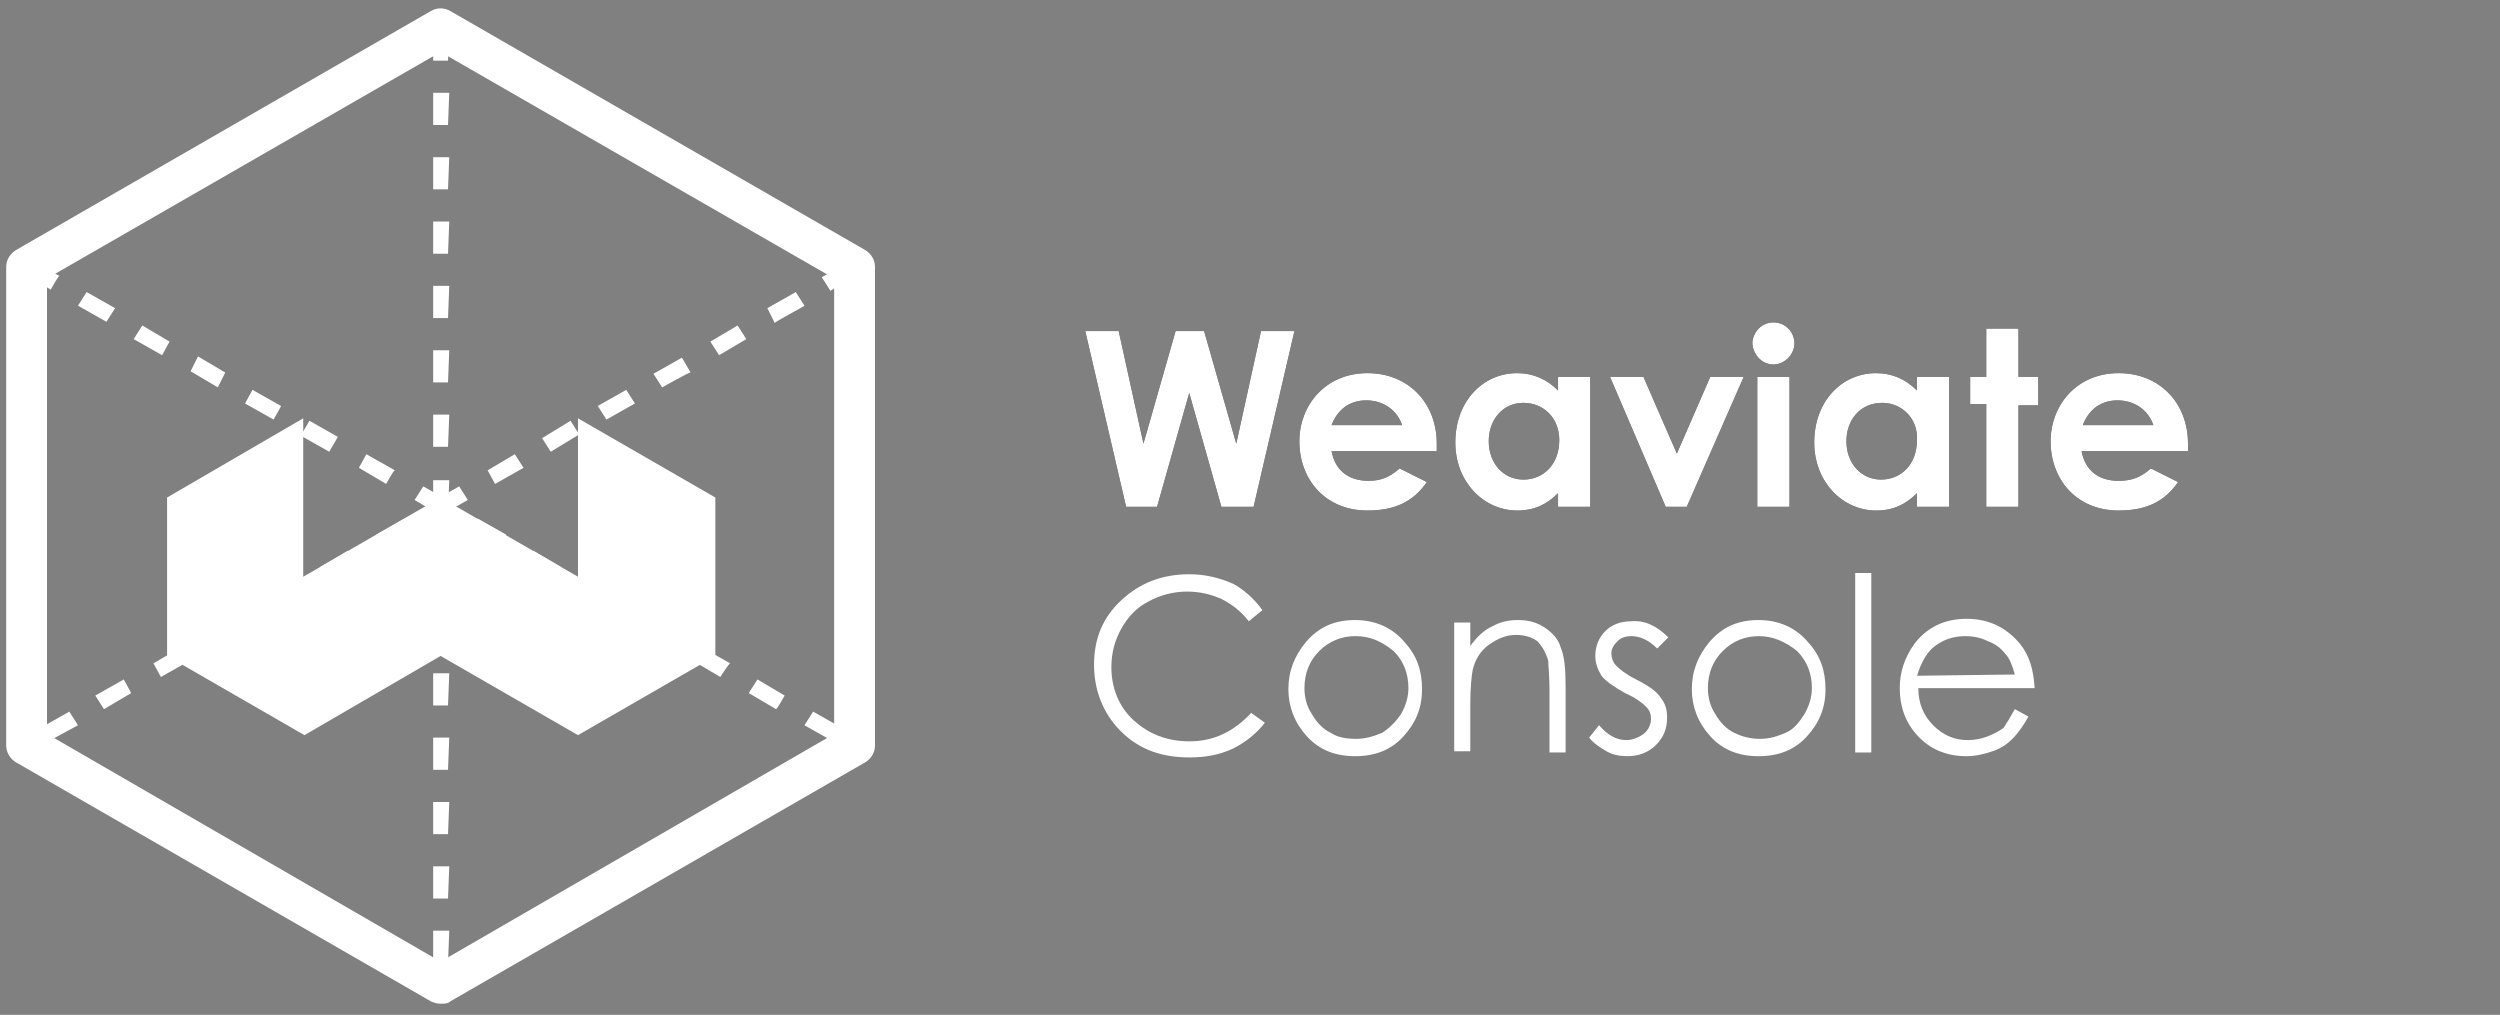 <?xml version="1.0" encoding="utf-8"?>
<!-- Generator: Adobe Illustrator 24.1.0, SVG Export Plug-In . SVG Version: 6.00 Build 0)  -->
<svg version="1.1" id="Layer_1" xmlns="http://www.w3.org/2000/svg" xmlns:xlink="http://www.w3.org/1999/xlink" x="0px" y="0px"
	 viewBox="0 0 202 82" style="enable-background:new 0 0 202 82;" xml:space="preserve">
<rect x="0" y="0" width="202" height="82" fill="#808080" stroke="none"/>
<style type="text/css">
	.st0{fill:#FFFFFF;}
	.st1{fill-rule:evenodd;clip-rule:evenodd;fill:#FFFFFF;}
</style>
<g>
	<g>
		<g transform="translate(87.19 25.95)">
			<g>
				<path id="a" d="M3.8,15L0.5,0.8h2.7l2,9.1l2.6-9.1h2.3l2.6,9.1l2-9.1h2.7L14.1,15h-2.6L8.9,5.8L6.3,15H3.8z M25.9,11.9l2.2,1.1
					c-1.1,1.6-2.6,2.3-4.8,2.3c-3.4,0-5.5-2.5-5.5-5.6c0-2.9,2.1-5.5,5.5-5.5c3.3,0,5.6,2.4,5.6,5.7c0,0.2,0,0.4,0,0.6h-8.5
					c0.3,1.6,1.4,2.4,3,2.4C24.4,12.9,25.1,12.6,25.9,11.9z M20.4,8.4h5.7c-0.4-1.2-1.5-2-2.9-2C21.9,6.4,20.9,7.1,20.4,8.4z
					 M38.7,15v-1.1c-0.9,0.9-1.9,1.4-3.3,1.4c-2.7,0-5-2.3-5-5.5c0-3.3,2.2-5.6,5-5.6c1.3,0,2.4,0.5,3.3,1.4V4.5h2.6V15H38.7z
					 M35.9,6.6c-1.7,0-2.8,1.4-2.8,3.1c0,1.8,1.2,3.1,2.8,3.1s2.9-1.2,2.9-3.2C38.8,7.9,37.6,6.6,35.9,6.6z M47.4,15L42.9,4.5h2.7
					l2.7,6.2L51,4.5h2.7L49.1,15H47.4z M54.8,15V4.5h2.6V15H54.8z M56.1,0.1c1,0,1.7,0.8,1.7,1.7S57,3.5,56.1,3.5
					c-1,0-1.7-0.9-1.7-1.8C54.5,0.8,55.2,0.1,56.1,0.1L56.1,0.1z M67.7,15v-1.1c-0.9,0.9-1.9,1.4-3.3,1.4c-2.7,0-5-2.3-5-5.5
					c0-3.3,2.2-5.6,5-5.6c1.3,0,2.4,0.5,3.3,1.4V4.5h2.6V15C70.3,15,67.7,15,67.7,15z M64.9,6.6C63.1,6.6,62,8,62,9.7
					c0,1.8,1.2,3.1,2.8,3.1c1.6,0,2.9-1.2,2.9-3.2C67.8,7.9,66.5,6.6,64.9,6.6z M73.3,4.5V0.6h2.6v3.9h1.6v2.3h-1.6V15h-2.6V6.7H72
					V4.5H73.3L73.3,4.5z M86.6,11.9l2.2,1.1c-1.1,1.6-2.6,2.3-4.8,2.3c-3.4,0-5.5-2.5-5.5-5.6c0-2.9,2.1-5.5,5.5-5.5
					c3.3,0,5.6,2.4,5.6,5.7c0,0.2,0,0.4,0,0.6H81c0.3,1.6,1.4,2.4,3,2.4C85.1,12.9,85.8,12.6,86.6,11.9z M81.1,8.4h5.7
					c-0.4-1.2-1.5-2-2.9-2C82.6,6.4,81.6,7.1,81.1,8.4z"/>
			</g>
			<g>
				<path id="a_1_" class="st0" d="M3.8,15L0.5,0.8h2.7l2,9.1l2.6-9.1h2.3l2.6,9.1l2-9.1h2.7L14.1,15h-2.6L8.9,5.8L6.3,15H3.8z
					 M25.9,11.9l2.2,1.1c-1.1,1.6-2.6,2.3-4.8,2.3c-3.4,0-5.5-2.5-5.5-5.6c0-2.9,2.1-5.5,5.5-5.5c3.3,0,5.6,2.4,5.6,5.7
					c0,0.2,0,0.4,0,0.6h-8.5c0.3,1.6,1.4,2.4,3,2.4C24.4,12.9,25.1,12.6,25.9,11.9z M20.4,8.4h5.7c-0.4-1.2-1.5-2-2.9-2
					C21.9,6.4,20.9,7.1,20.4,8.4z M38.7,15v-1.1c-0.9,0.9-1.9,1.4-3.3,1.4c-2.7,0-5-2.3-5-5.5c0-3.3,2.2-5.6,5-5.6
					c1.3,0,2.4,0.5,3.3,1.4V4.5h2.6V15H38.7z M35.9,6.6c-1.7,0-2.8,1.4-2.8,3.1c0,1.8,1.2,3.1,2.8,3.1s2.9-1.2,2.9-3.2
					C38.8,7.9,37.6,6.6,35.9,6.6z M47.4,15L42.9,4.5h2.7l2.7,6.2L51,4.5h2.7L49.1,15H47.4z M54.8,15V4.5h2.6V15H54.8z M56.1,0.1
					c1,0,1.7,0.8,1.7,1.7S57,3.5,56.1,3.5c-1,0-1.7-0.9-1.7-1.8C54.5,0.8,55.2,0.1,56.1,0.1L56.1,0.1z M67.7,15v-1.1
					c-0.9,0.9-1.9,1.4-3.3,1.4c-2.7,0-5-2.3-5-5.5c0-3.3,2.2-5.6,5-5.6c1.3,0,2.4,0.5,3.3,1.4V4.5h2.6V15C70.3,15,67.7,15,67.7,15z
					 M64.9,6.6C63.1,6.6,62,8,62,9.7c0,1.8,1.2,3.1,2.8,3.1c1.6,0,2.9-1.2,2.9-3.2C67.8,7.9,66.5,6.6,64.9,6.6z M73.3,4.5V0.6h2.6
					v3.9h1.6v2.3h-1.6V15h-2.6V6.7H72V4.5H73.3L73.3,4.5z M86.6,11.9l2.2,1.1c-1.1,1.6-2.6,2.3-4.8,2.3c-3.4,0-5.5-2.5-5.5-5.6
					c0-2.9,2.1-5.5,5.5-5.5c3.3,0,5.6,2.4,5.6,5.7c0,0.2,0,0.4,0,0.6H81c0.3,1.6,1.4,2.4,3,2.4C85.1,12.9,85.8,12.6,86.6,11.9z
					 M81.1,8.4h5.7c-0.4-1.2-1.5-2-2.9-2C82.6,6.4,81.6,7.1,81.1,8.4z"/>
			</g>
		</g>
	</g>
	<path class="st1" d="M13.5,40.2V53l11.1,6.4l11-6.4l11.1,6.4L57.8,53V40.2l-11.1-6.4v12.8l-11.1-6.4l-11.1,6.4V33.8L13.5,40.2z"/>
	<path class="st0" d="M35.6,81.1c-0.3,0-0.6-0.1-0.8-0.2L1.3,61.6c-0.5-0.3-0.8-0.8-0.8-1.4V21.6c0-0.6,0.3-1.1,0.8-1.4L34.8,0.9
		c0.5-0.3,1.1-0.3,1.6,0l33.5,19.3c0.5,0.3,0.8,0.8,0.8,1.4v38.6c0,0.6-0.3,1.1-0.8,1.4L36.4,80.9C36.2,81.1,35.9,81.1,35.6,81.1z
		 M3.8,59.3l31.8,18.4l31.8-18.4V22.5L35.6,4.2L3.8,22.5V59.3z"/>
	<path class="st0" d="M67.3,59.9L65,58.6l0.7-1.1l2.3,1.3C67.9,58.8,67.3,59.9,67.3,59.9z M62.7,57.3L60.5,56l0.7-1.1l2.2,1.3
		C63.4,56.2,62.8,57.3,62.7,57.3z M58.2,54.7L56,53.4l0.7-1.1l2.3,1.3C58.9,53.6,58.2,54.7,58.2,54.7z M53.7,52.1l-2.3-1.3l0.7-1.1
		l2.3,1.3L53.7,52.1z M49.2,49.5L47,48.2l0.7-1.1l2.3,1.3C49.9,48.4,49.2,49.5,49.2,49.5z M44.7,46.9l-2.3-1.3l0.7-1.1l2.2,1.3
		L44.7,46.9z M40.2,44.3L37.9,43l0.7-1.1l2.3,1.3C40.8,43.2,40.2,44.3,40.2,44.3z M35.7,41.7l-2.2-1.3l0.7-1.1l2.3,1.3L35.7,41.7z
		 M31.2,39.1L29,37.8l0.6-1.1l2.3,1.3C31.8,38,31.2,39.1,31.2,39.1z M26.6,36.5l-2.3-1.3L25,34l2.3,1.3L26.6,36.5z M22.1,33.9
		l-2.3-1.3l0.6-1.1l2.3,1.3C22.8,32.7,22.1,33.9,22.1,33.9z M17.6,31.3L15.4,30l0.6-1.2l2.2,1.3C18.2,30.1,17.6,31.3,17.6,31.3z
		 M13.1,28.7l-2.3-1.3l0.7-1.1l2.2,1.3L13.1,28.7z M8.6,26l-2.3-1.3L7,23.6l2.3,1.3L8.6,26z M4.1,23.4l-2.2-1.3L2.5,21l2.3,1.3
		C4.7,22.3,4.1,23.4,4.1,23.4z"/>
	<path class="st0" d="M3.9,59.9l-0.6-1.1l2.3-1.3l0.7,1.1L3.9,59.9z M8.4,57.3l-0.7-1.1l2.3-1.3l0.6,1.1L8.4,57.3z M13,54.7
		l-0.6-1.1l2.2-1.3l0.7,1.1L13,54.7z M17.5,52.1L16.8,51l2.3-1.3l0.6,1.1L17.5,52.1z M22,49.5l-0.6-1.1l2.3-1.3l0.6,1.1L22,49.5z
		 M26.5,46.9l-0.6-1.1l2.2-1.3l0.6,1.1L26.5,46.9z M31,44.3l-0.6-1.1l2.3-1.3l0.7,1.1L31,44.3z M35.5,41.7l-0.7-1.1l2.3-1.3l0.7,1.1
		L35.5,41.7z M40,39.1L39.4,38l2.2-1.3l0.7,1.1L40,39.1z M44.5,36.5l-0.7-1.1l2.3-1.4l0.7,1.1L44.5,36.5z M49,33.9l-0.7-1.1l2.3-1.3
		l0.7,1.1L49,33.9z M53.5,31.3l-0.7-1.1l2.3-1.3l0.7,1.2C55.8,30,53.5,31.3,53.5,31.3z M58.1,28.7l-0.7-1.1l2.2-1.3l0.7,1.1
		L58.1,28.7z M62.6,26.1L62,24.9l2.3-1.3l0.7,1.1C64.9,24.8,62.6,26,62.6,26.1z M67.1,23.5l-0.7-1.1l2.3-1.3l0.7,1.1
		C69.3,22.1,67.1,23.5,67.1,23.5z"/>
	<path class="st0" d="M36.2,77.8H35v-2.6h1.3L36.2,77.8z M36.2,72.6H35V70h1.3L36.2,72.6z M36.2,67.4H35v-2.6h1.3L36.2,67.4z
		 M36.2,62.2H35v-2.6h1.3L36.2,62.2z M36.2,57H35v-2.6h1.3L36.2,57z M36.2,51.8H35v-2.6h1.3L36.2,51.8z M36.2,46.6H35V44h1.3
		L36.2,46.6z M36.2,41.4H35v-2.6h1.3L36.2,41.4z M36.2,36.1H35v-2.6h1.3L36.2,36.1z M36.2,30.9H35v-2.6h1.3L36.2,30.9z M36.2,25.7
		H35v-2.6h1.3L36.2,25.7z M36.2,20.5H35v-2.6h1.3L36.2,20.5z M36.2,15.3H35v-2.6h1.3L36.2,15.3z M36.2,10.1H35V7.5h1.3L36.2,10.1z
		 M36.2,4.9H35V2.3h1.3L36.2,4.9z"/>
</g>
<g>
	<path class="st0" d="M102,49.3l-1.1,0.9c-0.6-0.8-1.4-1.4-2.2-1.8c-0.9-0.4-1.8-0.6-2.8-0.6c-1.1,0-2.2,0.3-3.1,0.8
		c-1,0.5-1.7,1.3-2.2,2.2s-0.8,1.9-0.8,3.1c0,1.7,0.6,3.2,1.8,4.3s2.7,1.7,4.5,1.7c2,0,3.6-0.8,5-2.3l1.1,0.8
		c-0.7,0.9-1.6,1.6-2.6,2.1c-1.1,0.5-2.2,0.7-3.5,0.7c-2.5,0-4.4-0.8-5.9-2.5c-1.2-1.4-1.8-3.1-1.8-5c0-2.1,0.7-3.8,2.2-5.2
		s3.3-2.1,5.5-2.1c1.3,0,2.5,0.3,3.6,0.8C100.4,47.6,101.3,48.3,102,49.3z"/>
	<path class="st0" d="M109.5,50.1c1.6,0,3,0.6,4,1.8c1,1.1,1.4,2.3,1.4,3.8s-0.5,2.7-1.5,3.8s-2.3,1.6-3.9,1.6s-2.9-0.5-3.9-1.6
		s-1.5-2.4-1.5-3.8c0-1.5,0.5-2.7,1.4-3.8C106.6,50.6,107.9,50.1,109.5,50.1z M109.5,51.4c-1.1,0-2.1,0.4-2.9,1.2s-1.2,1.8-1.2,3
		c0,0.8,0.2,1.5,0.6,2.1c0.4,0.7,0.9,1.2,1.5,1.5c0.6,0.4,1.3,0.5,2.1,0.5c0.7,0,1.4-0.2,2.1-0.5c0.6-0.4,1.1-0.9,1.5-1.5
		c0.4-0.7,0.6-1.4,0.6-2.1c0-1.2-0.4-2.2-1.2-3C111.6,51.8,110.7,51.4,109.5,51.4z"/>
	<path class="st0" d="M117.5,50.3h1.3v1.9c0.5-0.7,1.1-1.3,1.8-1.6c0.7-0.4,1.4-0.5,2.1-0.5c0.8,0,1.5,0.2,2.1,0.6
		c0.6,0.4,1.1,0.9,1.3,1.6c0.3,0.7,0.4,1.7,0.4,3.1v5.4h-1.3v-5c0-1.2-0.1-2-0.1-2.4c-0.2-0.7-0.5-1.2-0.9-1.6
		c-0.4-0.3-1-0.5-1.7-0.5c-0.8,0-1.5,0.3-2.2,0.8s-1.1,1.2-1.3,2c-0.1,0.5-0.2,1.5-0.2,2.8v3.8h-1.3
		C117.5,60.7,117.5,50.3,117.5,50.3z"/>
	<path class="st0" d="M134.8,51.5l-0.9,0.9c-0.7-0.7-1.4-1-2.1-1c-0.4,0-0.8,0.1-1.1,0.4c-0.3,0.3-0.5,0.6-0.5,1
		c0,0.3,0.1,0.7,0.4,1c0.3,0.3,0.8,0.7,1.6,1.1c1,0.5,1.7,1,2,1.5c0.4,0.5,0.5,1,0.5,1.6c0,0.9-0.3,1.6-0.9,2.2s-1.4,0.9-2.3,0.9
		c-0.6,0-1.2-0.1-1.7-0.4c-0.5-0.3-1-0.6-1.4-1.1l0.8-1c0.7,0.8,1.4,1.2,2.2,1.2c0.5,0,1-0.2,1.4-0.5s0.6-0.8,0.6-1.2
		s-0.1-0.7-0.4-1c-0.3-0.3-0.8-0.7-1.7-1.1c-0.9-0.5-1.6-1-1.9-1.4c-0.3-0.5-0.5-1-0.5-1.6c0-0.8,0.3-1.5,0.8-2s1.2-0.8,2.1-0.8
		C132.8,50.1,133.8,50.5,134.8,51.5z"/>
	<path class="st0" d="M142.1,50.1c1.6,0,3,0.6,4,1.8c1,1.1,1.4,2.3,1.4,3.8s-0.5,2.7-1.5,3.8s-2.3,1.6-3.9,1.6
		c-1.6,0-2.9-0.5-3.9-1.6s-1.5-2.4-1.5-3.8c0-1.5,0.5-2.7,1.4-3.8C139.2,50.6,140.5,50.1,142.1,50.1z M142.1,51.4
		c-1.1,0-2.1,0.4-2.9,1.2s-1.2,1.8-1.2,3c0,0.8,0.2,1.5,0.6,2.1c0.4,0.7,0.9,1.2,1.5,1.5s1.3,0.5,2.1,0.5s1.4-0.2,2.1-0.5
		s1.1-0.9,1.5-1.5c0.4-0.7,0.6-1.4,0.6-2.1c0-1.2-0.4-2.2-1.2-3C144.2,51.8,143.2,51.4,142.1,51.4z"/>
	<path class="st0" d="M149.9,46.3h1.3v14.5h-1.3V46.3z"/>
	<path class="st0" d="M162.8,57.3l1.1,0.6c-0.4,0.7-0.8,1.3-1.3,1.8s-1,0.8-1.6,1s-1.3,0.4-2.1,0.4c-1.7,0-3-0.6-4-1.7
		c-1-1.1-1.4-2.4-1.4-3.8c0-1.3,0.4-2.5,1.2-3.6c1-1.3,2.4-2,4.2-2s3.2,0.7,4.3,2c0.8,1,1.1,2.1,1.2,3.6H155c0,1.2,0.4,2.2,1.2,3
		s1.7,1.2,2.8,1.2c0.5,0,1.1-0.1,1.6-0.3s0.9-0.4,1.3-0.7C162.1,58.5,162.4,58,162.8,57.3z M162.8,54.5c-0.2-0.7-0.4-1.3-0.8-1.7
		c-0.3-0.4-0.8-0.8-1.4-1c-0.6-0.3-1.2-0.4-1.8-0.4c-1,0-1.9,0.3-2.7,1c-0.5,0.5-0.9,1.2-1.2,2.2L162.8,54.5L162.8,54.5z"/>
</g>
</svg>
